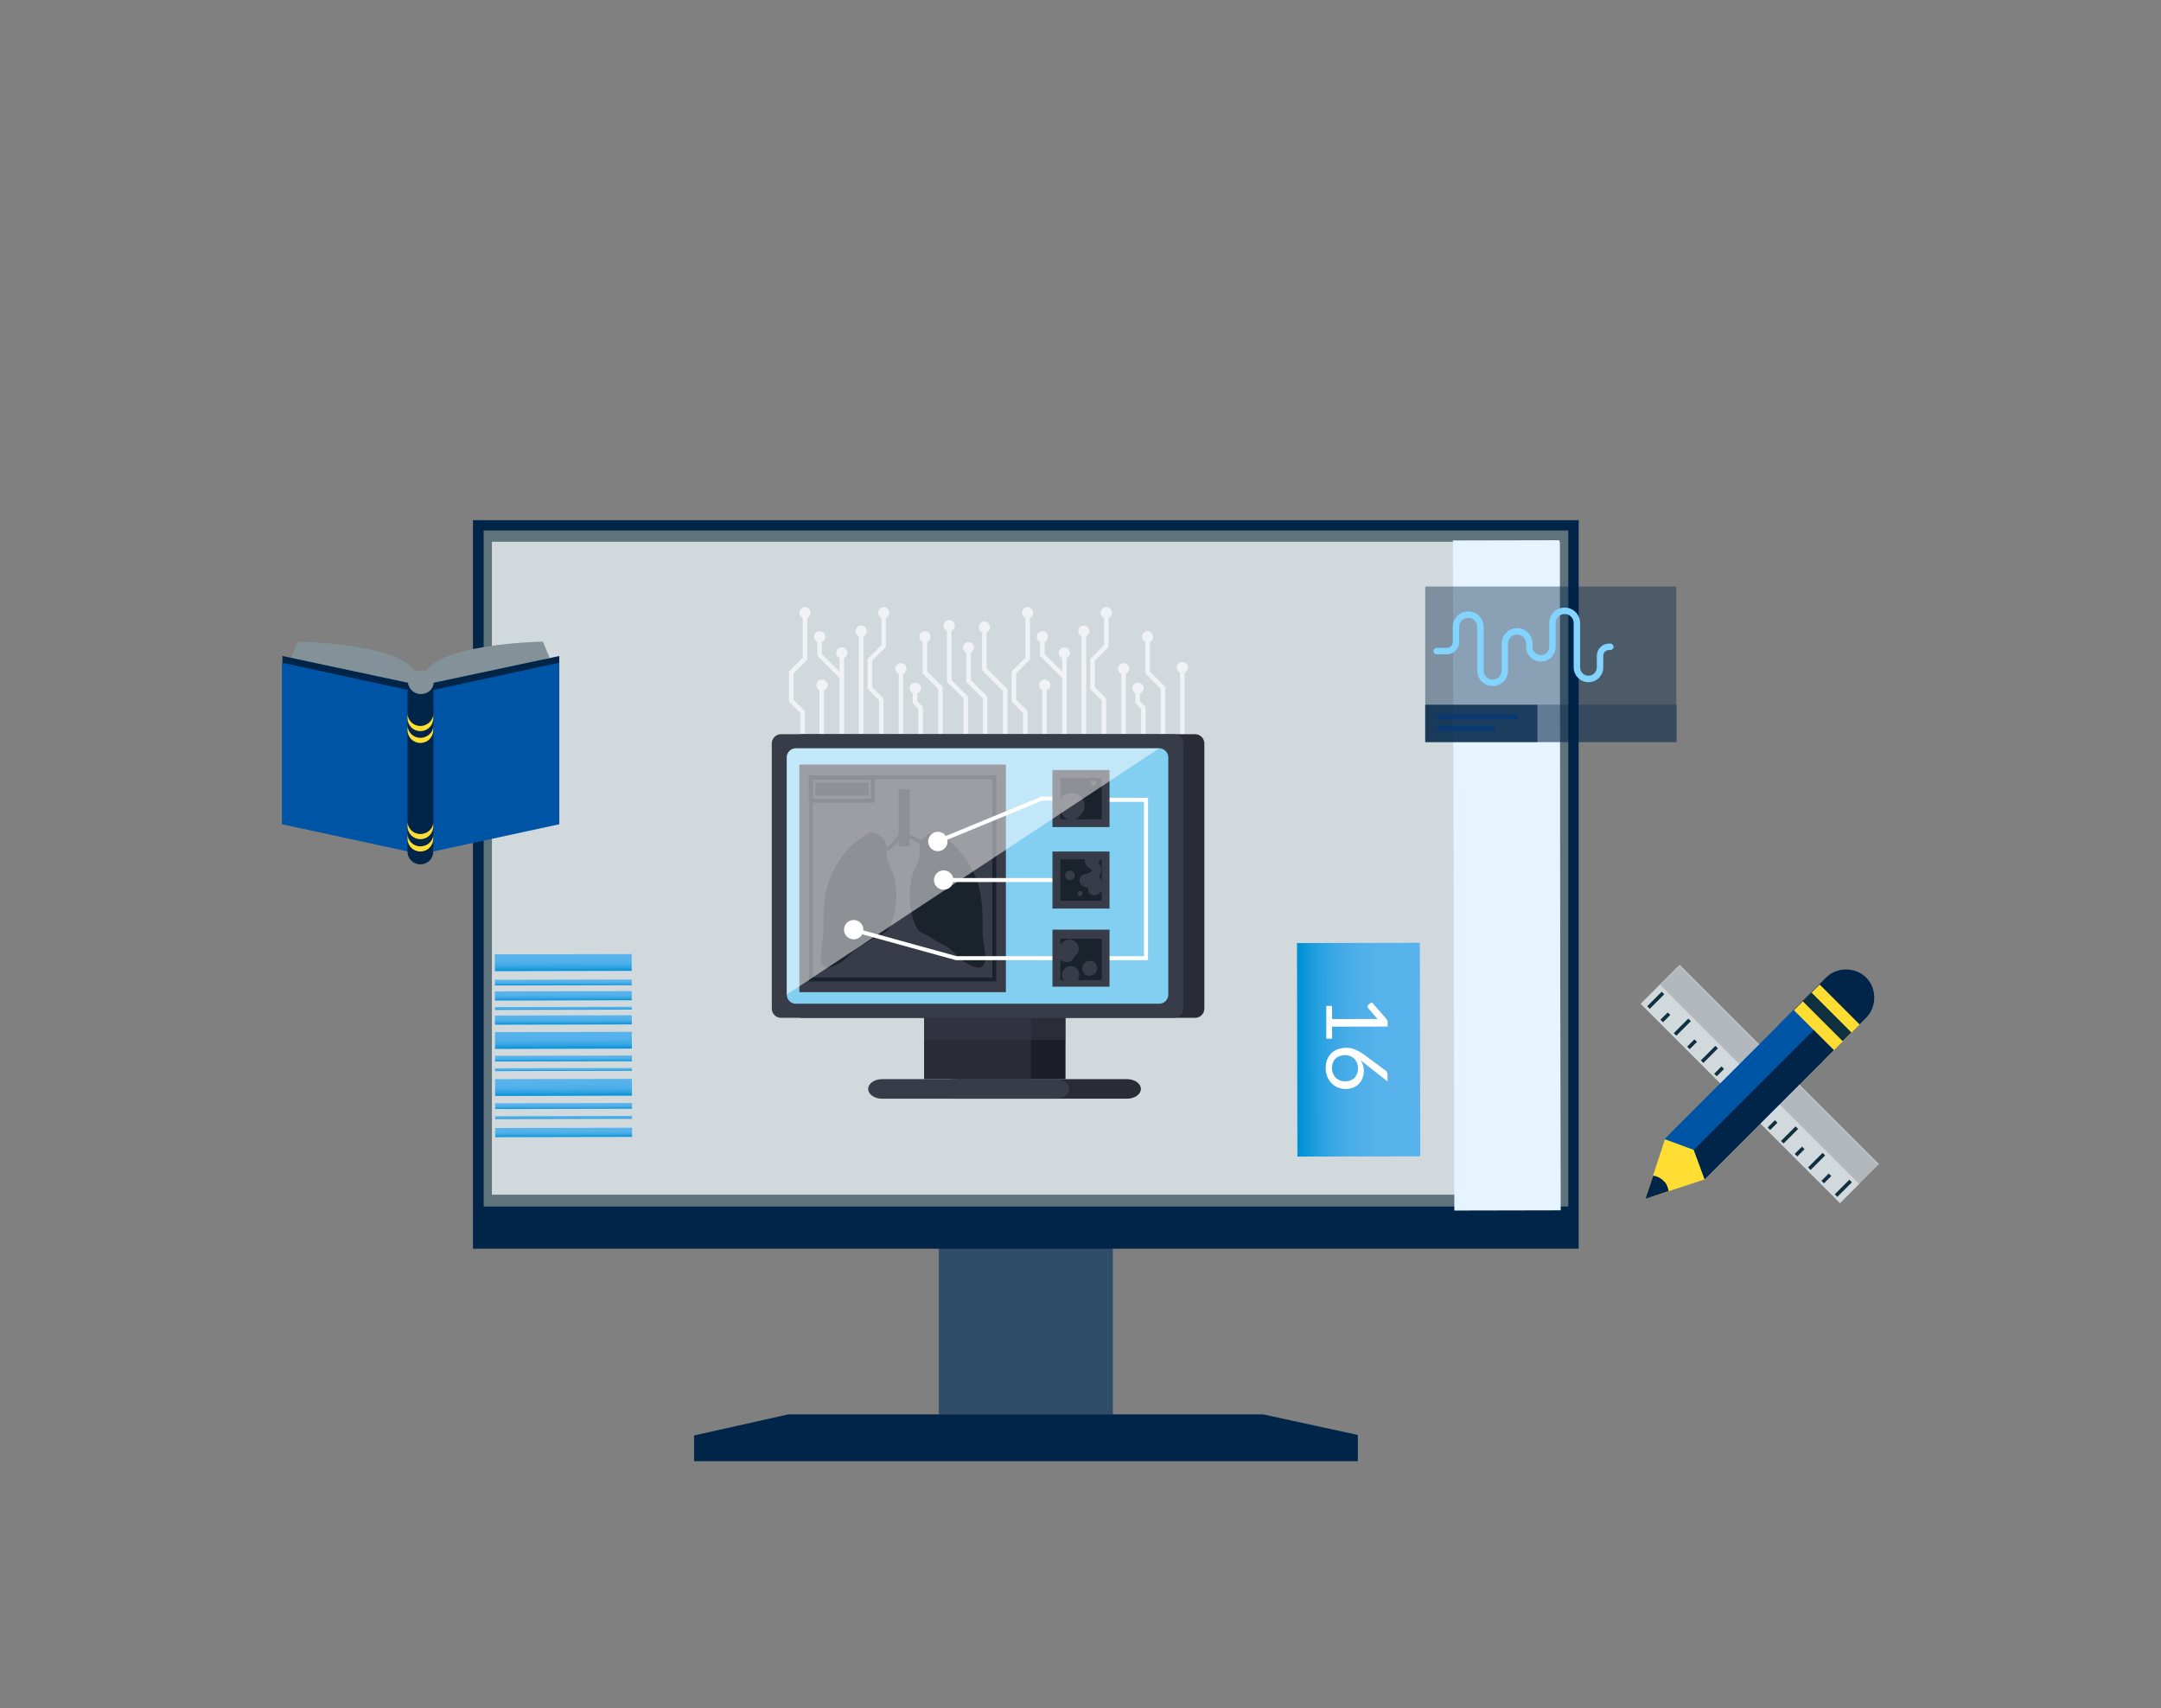 <svg width="420" height="332" viewBox="0 0 420 332" fill="none" xmlns="http://www.w3.org/2000/svg">
<rect x="0" y="0" width="420" height="332" fill="#808080" stroke="none"/>
<path d="M182.477 232.646V274.946H216.277V232.646H182.477Z" fill="#002548"/>
<path opacity="0.19" d="M182.477 232.646V274.946H216.277V232.646H182.477Z" fill="#F9FAFB"/>
<path d="M134.898 284V279L153.198 274.9H245.498L263.898 278.9V284H134.898Z" fill="#002548"/>
<path d="M306.82 242.699V101.099L91.92 101.099L91.92 242.699L306.82 242.699Z" fill="#002548"/>
<path d="M304.8 103.1H94V234.5H304.8V103.1Z" fill="#5F737C"/>
<path d="M303.202 105.3H95.602V232.2H303.202V105.3Z" fill="#D2D9DC"/>
<path d="M206 110.3H156V113.6H206V110.3Z" fill="#D2D9DC"/>
<path d="M181 123.9H156V127.2H181V123.9Z" fill="#D2D9DC"/>
<path d="M212.801 123.9H187.801V127.2H212.801V123.9Z" fill="#D2D9DC"/>
<path d="M242.703 123.9H217.703V127.2H242.703V123.9Z" fill="#D2D9DC"/>
<path d="M169.5 130.9H156V134.2H169.5V130.9Z" fill="#D2D9DC"/>
<path d="M224.401 130.9H176.301V134.2H224.401V130.9Z" fill="#D2D9DC"/>
<path d="M242.701 130.9H229.301V134.2H242.701V130.9Z" fill="#D2D9DC"/>
<path d="M181 137.9H156V141.2H181V137.9Z" fill="#D2D9DC"/>
<path d="M212.801 137.9H187.801V141.2H212.801V137.9Z" fill="#D2D9DC"/>
<path d="M242.703 137.9H217.703V141.2H242.703V137.9Z" fill="#D2D9DC"/>
<path d="M169.5 145H156V148.3H169.5V145Z" fill="#D2D9DC"/>
<path d="M224.401 145H176.301V148.3H224.401V145Z" fill="#D2D9DC"/>
<path d="M242.701 145H229.301V148.3H242.701V145Z" fill="#D2D9DC"/>
<path d="M160.8 152H156V155.3H160.8V152Z" fill="#D2D9DC"/>
<path d="M200.302 152H167.602V155.3H200.302V152Z" fill="#D2D9DC"/>
<path d="M242.603 152H205.203V155.3H242.603V152Z" fill="#D2D9DC"/>
<path d="M181 159H156V162.3H181V159Z" fill="#D2D9DC"/>
<path d="M212.801 159H187.801V162.3H212.801V159Z" fill="#D2D9DC"/>
<path d="M242.703 159H217.703V162.3H242.703V159Z" fill="#D2D9DC"/>
<path d="M169.5 166.1H156V169.4H169.5V166.1Z" fill="#D2D9DC"/>
<path d="M224.401 166.1H176.301V169.4H224.401V166.1Z" fill="#D2D9DC"/>
<path d="M242.701 166.1H229.301V169.4H242.701V166.1Z" fill="#D2D9DC"/>
<path d="M181 173.1H156V176.4H181V173.1Z" fill="#D2D9DC"/>
<path d="M212.801 173.1H187.801V176.4H212.801V173.1Z" fill="#D2D9DC"/>
<path d="M242.703 173.1H217.703V176.4H242.703V173.1Z" fill="#D2D9DC"/>
<path d="M160.8 193H156V196.3H160.8V193Z" fill="#D2D9DC"/>
<path d="M200.302 193H167.602V196.3H200.302V193Z" fill="#D2D9DC"/>
<path d="M242.603 193H205.203V196.3H242.603V193Z" fill="#D2D9DC"/>
<path d="M181 200.1H156V203.4H181V200.1Z" fill="#D2D9DC"/>
<path d="M212.801 200.1H187.801V203.4H212.801V200.1Z" fill="#D2D9DC"/>
<path d="M242.703 200.1H217.703V203.4H242.703V200.1Z" fill="#D2D9DC"/>
<path d="M169.5 207.1H156V210.4H169.5V207.1Z" fill="#D2D9DC"/>
<path d="M224.401 207.1H176.301V210.4H224.401V207.1Z" fill="#D2D9DC"/>
<path d="M242.701 207.1H229.301V210.4H242.701V207.1Z" fill="#D2D9DC"/>
<path d="M181 214.1H156V217.4H181V214.1Z" fill="#D2D9DC"/>
<path d="M169.5 180.1H156V183.4H169.5V180.1Z" fill="#D2D9DC"/>
<path d="M200.401 180.1H176.301V183.4H200.401V180.1Z" fill="#D2D9DC"/>
<path d="M326.433 187.532L318.867 195.098L357.616 233.847L365.182 226.281L326.433 187.532Z" fill="#D2D9DC"/>
<path opacity="0.19" d="M326.412 187.679L322.664 191.427L361.413 230.176L365.161 226.428L326.412 187.679Z" fill="#2D2F31"/>
<path d="M359.426 229.297L356.598 232.125L357.093 232.62L359.921 229.792L359.426 229.297Z" fill="#0F303F"/>
<path d="M355.418 228.085L354.004 229.499L354.499 229.994L355.913 228.58L355.418 228.085Z" fill="#0F303F"/>
<path d="M354.235 224.071L351.406 226.899L351.901 227.394L354.73 224.566L354.235 224.071Z" fill="#0F303F"/>
<path d="M350.223 222.859L348.809 224.273L349.304 224.768L350.718 223.354L350.223 222.859Z" fill="#0F303F"/>
<path d="M348.973 218.929L346.145 221.758L346.639 222.253L349.468 219.424L348.973 218.929Z" fill="#0F303F"/>
<path d="M344.961 217.719L343.547 219.133L344.042 219.628L345.456 218.214L344.961 217.719Z" fill="#0F303F"/>
<path d="M343.778 213.704L340.949 216.532L341.444 217.027L344.273 214.199L343.778 213.704Z" fill="#0F303F"/>
<path d="M339.77 212.493L338.355 213.907L338.85 214.402L340.265 212.988L339.77 212.493Z" fill="#0F303F"/>
<path d="M338.585 208.481L335.754 211.307L336.248 211.802L339.079 208.976L338.585 208.481Z" fill="#0F303F"/>
<path d="M334.578 207.274L333.164 208.688L333.659 209.183L335.073 207.769L334.578 207.274Z" fill="#0F303F"/>
<path d="M333.394 203.269L330.566 206.099L331.062 206.593L333.889 203.764L333.394 203.269Z" fill="#0F303F"/>
<path d="M329.32 202.01L327.906 203.425L328.401 203.92L329.815 202.505L329.32 202.01Z" fill="#0F303F"/>
<path d="M328.133 197.977L325.305 200.806L325.8 201.301L328.628 198.472L328.133 197.977Z" fill="#0F303F"/>
<path d="M324.125 196.779L322.711 198.193L323.206 198.688L324.62 197.274L324.125 196.779Z" fill="#0F303F"/>
<path d="M322.964 192.75L320.137 195.58L320.632 196.075L323.459 193.245L322.964 192.75Z" fill="#0F303F"/>
<path d="M319.801 233L331.401 229.2L332.101 220.7L323.601 221.4L319.801 233Z" fill="#FFDD33"/>
<path d="M346.098 206.6C343.998 204.5 343.998 200.9 346.098 198.8L354.898 190C356.998 187.9 360.598 187.9 362.698 190C364.798 192.1 364.798 195.7 362.698 197.8L353.898 206.6C351.798 208.8 348.298 208.8 346.098 206.6Z" fill="#002548"/>
<path d="M353.657 191.35L346.586 198.421L354.364 206.199L361.435 199.128L353.657 191.35Z" fill="#FFDD33"/>
<path d="M352.049 192.887L350.352 194.584L358.13 202.362L359.827 200.665L352.049 192.887Z" fill="#0F303F"/>
<path d="M331.3 229.2L329.2 223.5L323.5 221.4L348.6 196.3L356.4 204.1L331.3 229.2Z" fill="#0054A6"/>
<path d="M352.503 200.2L329.203 223.5L331.303 229.2L356.403 204.1L352.503 200.2Z" fill="#002548"/>
<path d="M319.801 233L324.301 231.5C324.201 230.8 323.901 230 323.301 229.5C322.701 228.9 322.001 228.6 321.301 228.5L319.801 233Z" fill="#002548"/>
<path d="M106.8 127.8L105.5 124.7C105.5 124.7 83.5 125.1 82.5 131.5V136.3L106.8 127.8Z" fill="#839299"/>
<path d="M56.602 127.8L57.902 124.7C57.902 124.7 79.902 125.1 80.902 131.5V136.3L56.602 127.8Z" fill="#839299"/>
<path d="M85.6 134.1C85.6 136.2 83.9 137.9 81.8 137.9C79.7 137.9 78 136.2 78 134.1C78 132 79.7 130.3 81.8 130.3C83.9 130.2 85.6 132 85.6 134.1Z" fill="#839299"/>
<path d="M108.698 127.5L84.298 132.7C84.198 134 83.098 134.9 81.798 134.9C80.498 134.9 79.398 133.9 79.298 132.7L54.898 127.5V159L79.298 164.2V164.3C79.298 165.7 80.398 166.8 81.798 166.8C83.198 166.8 84.298 165.7 84.298 164.3V164.2L108.698 159V127.5Z" fill="#002548"/>
<path d="M79.301 165.5L54.801 160.2V128.8L79.301 134.1V165.5Z" fill="#0054A6"/>
<path d="M84.203 165.5L108.703 160.2V128.8L84.203 134.1V165.5Z" fill="#0054A6"/>
<path d="M81.703 136.3C80.403 136.3 79.303 135.3 79.203 134C79.203 134.1 79.203 134.2 79.203 134.3V165.5C79.203 166.9 80.303 168 81.703 168C83.103 168 84.203 166.9 84.203 165.5V134.3C84.203 134.2 84.203 134.1 84.203 134C84.103 135.3 83.003 136.3 81.703 136.3Z" fill="#002548"/>
<path d="M81.703 164.5C80.303 164.5 79.203 163.4 79.203 162V163C79.203 164.4 80.303 165.5 81.703 165.5C83.103 165.5 84.203 164.4 84.203 163V162C84.303 163.4 83.103 164.5 81.703 164.5Z" fill="#FFDD33"/>
<path d="M81.703 162.1C80.303 162.1 79.203 161 79.203 159.6V160.6C79.203 162 80.303 163.1 81.703 163.1C83.103 163.1 84.203 162 84.203 160.6V159.6C84.303 161 83.103 162.1 81.703 162.1Z" fill="#FFDD33"/>
<path d="M81.703 143.4C80.303 143.4 79.203 142.3 79.203 140.9V141.9C79.203 143.3 80.303 144.4 81.703 144.4C83.103 144.4 84.203 143.3 84.203 141.9V140.9C84.303 142.3 83.103 143.4 81.703 143.4Z" fill="#FFDD33"/>
<path d="M81.703 141.1C80.303 141.1 79.203 140 79.203 138.6V139.6C79.203 141 80.303 142.1 81.703 142.1C83.103 142.1 84.203 141 84.203 139.6V138.6C84.303 139.9 83.103 141.1 81.703 141.1Z" fill="#FFDD33"/>
<path d="M303.331 235.236L303.059 105L282.385 105.043L282.657 235.279L303.331 235.236Z" fill="#E6F4FF"/>
<path d="M276.04 224.744L275.953 183.243L252.072 183.293L252.158 224.794L276.04 224.744Z" fill="url(#paint0_linear_14374_9287)"/>
<path d="M122.776 188.695L122.77 185.432L96.171 185.487L96.178 188.751L122.776 188.695Z" fill="url(#paint1_linear_14374_9287)"/>
<path d="M122.808 203.808L122.801 200.544L96.202 200.599L96.209 203.863L122.808 203.808Z" fill="url(#paint2_linear_14374_9287)"/>
<path d="M122.827 212.951L122.82 209.688L96.222 209.743L96.229 213.007L122.827 212.951Z" fill="url(#paint3_linear_14374_9287)"/>
<path d="M122.78 191.483L122.777 190.384L96.179 190.439L96.181 191.539L122.78 191.483Z" fill="url(#paint4_linear_14374_9287)"/>
<path d="M122.834 215.485L122.832 214.386L96.234 214.441L96.236 215.541L122.834 215.485Z" fill="url(#paint5_linear_14374_9287)"/>
<path d="M122.811 206.258L122.809 205.158L96.21 205.214L96.212 206.313L122.811 206.258Z" fill="url(#paint6_linear_14374_9287)"/>
<path d="M122.79 196.225L122.789 195.675L96.191 195.73L96.192 196.28L122.79 196.225Z" fill="url(#paint7_linear_14374_9287)"/>
<path d="M122.814 208.119L122.812 207.569L96.214 207.625L96.215 208.175L122.814 208.119Z" fill="url(#paint8_linear_14374_9287)"/>
<path d="M122.837 217.432L122.836 216.882L96.237 216.937L96.239 217.487L122.837 217.432Z" fill="url(#paint9_linear_14374_9287)"/>
<path d="M122.785 194.405L122.781 192.627L96.183 192.682L96.186 194.46L122.785 194.405Z" fill="url(#paint10_linear_14374_9287)"/>
<path d="M122.797 199.103L122.793 197.325L96.195 197.381L96.198 199.159L122.797 199.103Z" fill="url(#paint11_linear_14374_9287)"/>
<path d="M122.844 220.961L122.84 219.184L96.241 219.239L96.245 221.017L122.844 220.961Z" fill="url(#paint12_linear_14374_9287)"/>
<path d="M258.892 195.509L258.897 198.064L267.003 198.047C267.246 198.047 267.492 198.055 267.741 198.071L265.92 195.951C265.876 195.896 265.844 195.84 265.824 195.785C265.805 195.73 265.795 195.677 265.795 195.627C265.795 195.544 265.812 195.47 265.848 195.403C265.884 195.337 265.927 195.287 265.977 195.254L266.614 194.788L269.683 198.316L269.686 199.519L258.9 199.541L258.905 201.881L257.777 201.883L257.764 195.511L258.892 195.509Z" fill="white"/>
<path d="M265.073 208.132C265.074 208.608 264.996 209.058 264.839 209.485C264.682 209.911 264.453 210.285 264.153 210.606C263.852 210.927 263.482 211.183 263.043 211.372C262.603 211.561 262.102 211.656 261.537 211.657C260.99 211.658 260.481 211.56 260.01 211.362C259.54 211.163 259.13 210.886 258.781 210.53C258.432 210.174 258.157 209.745 257.957 209.242C257.757 208.739 257.656 208.186 257.655 207.583C257.653 206.986 257.748 206.445 257.938 205.961C258.127 205.476 258.397 205.062 258.748 204.719C259.099 204.375 259.524 204.11 260.024 203.924C260.524 203.738 261.084 203.644 261.704 203.643C262.223 203.642 262.777 203.756 263.363 203.988C263.95 204.219 264.581 204.585 265.257 205.087L269.321 208.09C269.42 208.167 269.505 208.275 269.574 208.413C269.644 208.551 269.679 208.709 269.679 208.886L269.682 210.197L264.455 206.084C264.649 206.366 264.8 206.678 264.909 207.021C265.017 207.363 265.072 207.734 265.073 208.132ZM261.449 205.07C261.067 205.071 260.719 205.127 260.404 205.238C260.089 205.349 259.818 205.512 259.592 205.725C259.366 205.938 259.191 206.199 259.067 206.506C258.943 206.813 258.881 207.163 258.882 207.556C258.883 207.954 258.947 208.313 259.075 208.634C259.203 208.954 259.381 209.229 259.608 209.458C259.835 209.687 260.104 209.864 260.414 209.987C260.724 210.111 261.061 210.173 261.427 210.172C261.814 210.171 262.163 210.11 262.476 209.987C262.788 209.865 263.053 209.693 263.271 209.471C263.489 209.25 263.656 208.984 263.771 208.674C263.886 208.364 263.944 208.023 263.943 207.653C263.942 207.255 263.874 206.895 263.738 206.575C263.601 206.254 263.418 205.982 263.188 205.759C262.958 205.535 262.692 205.364 262.391 205.246C262.089 205.128 261.775 205.069 261.449 205.07Z" fill="white"/>
<path opacity="0.4" d="M325.793 114H277V144.233H325.793V114Z" fill="#002548"/>
<path opacity="0.8" d="M298.812 136.968H277V144.234H298.812V136.968Z" fill="#002548"/>
<path opacity="0.3" d="M325.908 136.968H298.77V144.234H325.908V136.968Z" fill="#002548"/>
<path opacity="0.7" d="M294.961 139.807V138.807H279.251V139.807H294.961Z" fill="#003A7A"/>
<path opacity="0.7" d="M290.645 142.058V141.058H279.251V142.058H290.645Z" fill="#003A7A"/>
<path d="M290.101 133.338C288.447 133.338 287.102 131.992 287.102 130.338V121.838C287.102 120.873 286.317 120.088 285.352 120.088C284.387 120.088 283.602 120.873 283.602 121.838V124.796C283.602 126.106 282.536 127.171 281.227 127.171H279.227C278.881 127.171 278.602 126.891 278.602 126.546C278.602 126.201 278.881 125.921 279.227 125.921H281.227C281.847 125.921 282.352 125.417 282.352 124.796V121.838C282.352 120.184 283.697 118.838 285.352 118.838C287.006 118.838 288.352 120.184 288.352 121.838V130.338C288.352 131.303 289.137 132.088 290.101 132.088C291.066 132.088 291.851 131.303 291.851 130.338V125.088C291.851 123.434 293.197 122.088 294.851 122.088C296.506 122.088 297.851 123.434 297.851 125.088V125.713C297.851 126.609 298.58 127.338 299.476 127.338C300.372 127.338 301.101 126.609 301.101 125.713V121.088C301.101 119.434 302.447 118.088 304.101 118.088C305.756 118.088 307.101 119.434 307.101 121.088V129.713C307.101 130.609 307.83 131.338 308.726 131.338C309.622 131.338 310.351 130.609 310.351 129.713V127.463C310.351 126.153 311.417 125.088 312.726 125.088H312.976C313.322 125.088 313.601 125.368 313.601 125.713C313.601 126.058 313.322 126.338 312.976 126.338H312.726C312.106 126.338 311.601 126.843 311.601 127.463V129.713C311.601 131.298 310.312 132.588 308.726 132.588C307.141 132.588 305.851 131.298 305.851 129.713V121.088C305.851 120.123 305.066 119.338 304.101 119.338C303.136 119.338 302.351 120.123 302.351 121.088V125.713C302.351 127.298 301.062 128.588 299.476 128.588C297.891 128.588 296.601 127.298 296.601 125.713V125.088C296.601 124.123 295.816 123.338 294.851 123.338C293.886 123.338 293.101 124.123 293.101 125.088V130.338C293.102 131.992 291.756 133.338 290.101 133.338Z" fill="#83D3FF"/>
<path d="M155.551 138.573V191.274H156.436V138.204L154.221 135.999V130.874L156.899 128.192V119.088H156.022V127.827L153.344 130.505V136.364L155.551 138.573Z" fill="#F0F2F5"/>
<path d="M157.551 119.088C157.551 118.488 157.066 118 156.464 118C155.865 118 155.375 118.488 155.375 119.088C155.375 119.69 155.865 120.178 156.464 120.178C157.065 120.178 157.551 119.69 157.551 119.088Z" fill="#F0F2F5"/>
<path d="M163.131 131.731L163.749 131.108L159.748 127.104V123.444H158.863V127.469L163.131 131.731Z" fill="#F0F2F5"/>
<path d="M158.215 123.76C158.215 123.16 158.705 122.674 159.31 122.674C159.906 122.674 160.396 123.156 160.396 123.76C160.396 124.365 159.906 124.85 159.31 124.85C158.706 124.85 158.215 124.362 158.215 123.76Z" fill="#F0F2F5"/>
<path d="M160.152 133.171H159.27V191.275H160.152V133.171Z" fill="#F0F2F5"/>
<path d="M158.672 133.171C158.672 132.571 159.164 132.085 159.76 132.085C160.362 132.085 160.855 132.571 160.851 133.171C160.851 133.773 160.362 134.265 159.76 134.265C159.164 134.264 158.672 133.772 158.672 133.171Z" fill="#F0F2F5"/>
<path d="M164.038 126.901H163.156V191.274H164.038V126.901Z" fill="#F0F2F5"/>
<path d="M162.508 126.901C162.508 126.298 162.992 125.809 163.597 125.809C164.199 125.809 164.683 126.297 164.683 126.901C164.683 127.503 164.199 127.983 163.597 127.987C162.993 127.983 162.508 127.503 162.508 126.901Z" fill="#F0F2F5"/>
<path d="M178.491 137.766V191.274H179.377V137.403L178.27 136.296V133.749H177.387V136.659L178.491 137.766Z" fill="#F0F2F5"/>
<path d="M178.991 133.749C178.991 133.147 178.509 132.665 177.905 132.665C177.301 132.665 176.812 133.147 176.812 133.749C176.812 134.353 177.3 134.841 177.905 134.841C178.508 134.84 178.991 134.352 178.991 133.749Z" fill="#F0F2F5"/>
<path d="M175.538 129.963H174.66V191.274H175.538V129.963Z" fill="#F0F2F5"/>
<path d="M174.012 129.963C174.012 129.361 174.496 128.877 175.101 128.877C175.7 128.877 176.187 129.361 176.187 129.963C176.187 130.568 175.7 131.055 175.101 131.055C174.497 131.055 174.012 130.569 174.012 129.963Z" fill="#F0F2F5"/>
<path d="M170.84 136.126V191.274H171.724V135.76L169.509 133.551V128.428L172.187 125.747V119.086L171.31 119.088V125.38L168.633 128.057V133.915L170.84 136.126Z" fill="#F0F2F5"/>
<path d="M170.66 119.086C170.66 118.488 171.144 118 171.749 118C172.352 118 172.835 118.488 172.835 119.088C172.835 119.69 172.353 120.178 171.749 120.178C171.144 120.178 170.66 119.69 170.66 119.086Z" fill="#F0F2F5"/>
<path d="M167.818 122.417H166.941V191.274H167.818V122.417Z" fill="#F0F2F5"/>
<path d="M166.293 122.674C166.293 122.07 166.777 121.586 167.379 121.586C167.983 121.586 168.468 122.07 168.468 122.674C168.468 123.274 167.984 123.76 167.379 123.76C166.777 123.76 166.293 123.274 166.293 122.674Z" fill="#F0F2F5"/>
<path d="M230.237 129.76H229.359V191.274H230.237V129.76Z" fill="#F0F2F5"/>
<path d="M228.711 129.76C228.711 129.156 229.196 128.672 229.797 128.672C230.398 128.672 230.886 129.156 230.886 129.76C230.886 130.362 230.398 130.85 229.797 130.85C229.196 130.85 228.711 130.362 228.711 129.76Z" fill="#F0F2F5"/>
<path d="M182.326 191.274H183.207V133.52L180.204 130.516V123.76H179.32V130.883L182.326 133.885V191.274Z" fill="#F0F2F5"/>
<path d="M178.672 123.76C178.672 123.156 179.163 122.674 179.762 122.674C180.363 122.674 180.847 123.16 180.847 123.76C180.847 124.362 180.363 124.85 179.762 124.85C179.163 124.85 178.672 124.362 178.672 123.76Z" fill="#F0F2F5"/>
<path d="M187.264 135.766C187.261 136.602 187.249 171.784 187.249 191.274H188.137C188.13 172.03 188.14 137.376 188.146 135.585L188.148 135.399L184.931 132.182V121.586H184.047V132.545L187.264 135.766Z" fill="#F0F2F5"/>
<path d="M183.398 121.586C183.398 120.985 183.889 120.496 184.488 120.496C185.089 120.496 185.573 120.984 185.573 121.586C185.573 122.184 185.089 122.674 184.488 122.674C183.889 122.674 183.398 122.184 183.398 121.586Z" fill="#F0F2F5"/>
<path d="M191.015 191.274H191.891C191.888 172.03 191.896 137.376 191.906 135.585V135.399L188.686 132.182V125.873H187.805V132.545L191.022 135.766C191.02 136.602 191.01 171.784 191.015 191.274Z" fill="#F0F2F5"/>
<path d="M187.164 125.874C187.157 125.271 187.645 124.784 188.249 124.784C188.848 124.784 189.336 125.27 189.336 125.874C189.336 126.476 188.848 126.964 188.249 126.964C187.645 126.963 187.164 126.475 187.164 125.874Z" fill="#F0F2F5"/>
<path d="M194.918 191.274H195.802C195.792 171.676 195.802 136.403 195.817 134.147V133.959L191.753 129.896V121.892H190.871V130.265L194.93 134.322C194.926 135.313 194.912 171.333 194.918 191.274Z" fill="#F0F2F5"/>
<path d="M190.223 121.893C190.223 121.288 190.711 120.801 191.315 120.801C191.914 120.803 192.405 121.287 192.405 121.893C192.405 122.491 191.914 122.977 191.315 122.977C190.712 122.977 190.223 122.491 190.223 121.893Z" fill="#F0F2F5"/>
<path d="M198.825 138.573V191.274H199.709V138.204L197.501 135.999V130.874L200.178 128.192V119.088H199.298V127.827L196.617 130.505V136.364L198.825 138.573Z" fill="#F0F2F5"/>
<path d="M200.827 119.088C200.827 118.488 200.339 118 199.734 118C199.136 118 198.648 118.488 198.648 119.088C198.648 119.69 199.136 120.178 199.734 120.178C200.339 120.178 200.827 119.69 200.827 119.088Z" fill="#F0F2F5"/>
<path d="M206.406 131.731L207.034 131.108L203.025 127.104V123.444H202.145V127.469L206.406 131.731Z" fill="#F0F2F5"/>
<path d="M201.496 123.76C201.496 123.16 201.98 122.674 202.585 122.674C203.181 122.674 203.671 123.156 203.671 123.76C203.671 124.365 203.181 124.85 202.585 124.85C201.98 124.85 201.496 124.362 201.496 123.76Z" fill="#F0F2F5"/>
<path d="M203.435 133.171H202.547V191.275H203.435V133.171Z" fill="#F0F2F5"/>
<path d="M201.949 133.171C201.952 132.571 202.437 132.085 203.041 132.085C203.637 132.085 204.131 132.571 204.131 133.171C204.131 133.773 203.637 134.265 203.041 134.265C202.437 134.264 201.952 133.772 201.949 133.171Z" fill="#F0F2F5"/>
<path d="M207.312 126.901H206.43V191.274H207.312V126.901Z" fill="#F0F2F5"/>
<path d="M205.785 126.901C205.785 126.298 206.275 125.809 206.871 125.809C207.475 125.809 207.961 126.297 207.961 126.901C207.961 127.503 207.476 127.983 206.871 127.987C206.275 127.983 205.785 127.503 205.785 126.901Z" fill="#F0F2F5"/>
<path d="M221.766 137.766V191.274H222.647V137.403L221.543 136.296V133.749H220.656V136.659L221.766 137.766Z" fill="#F0F2F5"/>
<path d="M222.264 133.749C222.264 133.147 221.78 132.665 221.175 132.665C220.577 132.665 220.086 133.147 220.086 133.749C220.086 134.353 220.577 134.841 221.175 134.841C221.78 134.84 222.264 134.352 222.264 133.749Z" fill="#F0F2F5"/>
<path d="M218.816 129.963H217.934V191.274H218.816V129.963Z" fill="#F0F2F5"/>
<path d="M217.285 129.963C217.285 129.361 217.775 128.877 218.374 128.877C218.979 128.877 219.462 129.361 219.462 129.963C219.462 130.568 218.979 131.055 218.374 131.055C217.775 131.055 217.285 130.569 217.285 129.963Z" fill="#F0F2F5"/>
<path d="M214.11 136.126V191.274H214.995V135.76L212.787 133.551V128.428L215.464 125.747V119.086L214.584 119.088V125.38L211.902 128.057V133.915L214.11 136.126Z" fill="#F0F2F5"/>
<path d="M213.934 119.086C213.934 118.488 214.422 118 215.02 118C215.625 118 216.113 118.488 216.113 119.088C216.113 119.69 215.625 120.178 215.02 120.178C214.423 120.178 213.934 119.69 213.934 119.086Z" fill="#F0F2F5"/>
<path d="M211.1 122.417H210.215V191.274H211.1V122.417Z" fill="#F0F2F5"/>
<path d="M209.566 122.674C209.566 122.07 210.056 121.586 210.655 121.586C211.257 121.586 211.747 122.07 211.74 122.674C211.747 123.274 211.257 123.76 210.655 123.76C210.056 123.76 209.566 123.274 209.566 122.674Z" fill="#F0F2F5"/>
<path d="M225.596 191.274H226.484V133.52L223.477 130.516V123.76H222.594V130.883L225.596 133.885V191.274Z" fill="#F0F2F5"/>
<path d="M221.949 123.76C221.949 123.156 222.434 122.674 223.036 122.674C223.636 122.674 224.125 123.16 224.125 123.76C224.125 124.362 223.636 124.85 223.036 124.85C222.434 124.85 221.949 124.362 221.949 123.76Z" fill="#F0F2F5"/>
<path d="M185.323 209.745C183.845 209.745 182.645 210.597 182.645 211.642C182.645 212.693 183.844 213.542 185.323 213.542H202.19H219.052C220.536 213.542 221.736 212.692 221.736 211.642C221.736 210.597 220.537 209.745 219.052 209.745H202.19H185.323Z" fill="#292B37"/>
<path d="M196.698 183.626H186.309V209.745H196.698H207.089V183.626H196.698Z" fill="#1C1E29"/>
<path d="M171.416 209.745C169.935 209.745 168.738 210.597 168.738 211.642C168.738 212.693 169.934 213.542 171.416 213.542H188.283H205.144C206.623 213.542 207.823 212.692 207.823 211.642C207.823 210.597 206.624 209.745 205.144 209.745H188.283H171.416Z" fill="#383C48"/>
<path d="M189.987 183.626H179.598V209.745H189.987H200.379V183.626H189.987Z" fill="#292B37"/>
<path opacity="0.5" d="M207.091 183.626H179.598V202.124H207.091V183.626Z" fill="#383C48"/>
<path d="M234.072 144.491V196.038C234.072 197.024 233.259 197.829 232.277 197.829H155.89C154.905 197.829 154.102 197.024 154.102 196.038V144.491C154.102 143.507 154.905 142.698 155.89 142.698H232.277C233.258 142.698 234.072 143.506 234.072 144.491Z" fill="#292B37"/>
<path d="M229.971 144.491V196.038C229.971 197.024 229.158 197.829 228.177 197.829H151.792C150.808 197.829 150 197.024 150 196.038V144.491C150 143.507 150.808 142.698 151.792 142.698H228.177C229.159 142.698 229.971 143.506 229.971 144.491Z" fill="#383C48"/>
<path d="M227.064 193.319C227.064 194.292 226.267 195.087 225.296 195.087H154.683C153.706 195.087 152.91 194.292 152.91 193.319V147.208C152.91 146.235 153.707 145.444 154.683 145.444H225.296C226.267 145.444 227.064 146.235 227.064 147.208V193.319Z" fill="#83CFF2"/>
<path d="M195.5 148.604H155.359V192.836H195.5V148.604Z" fill="#383C48"/>
<path d="M193.642 190.751H157.215V150.692H193.642V190.751ZM157.995 189.971H192.864V151.469H157.995V189.971Z" fill="#1A222B"/>
<path d="M173.996 171.524C173.879 170.792 173.686 170.075 173.409 169.393C173.126 168.696 172.796 168.02 172.557 167.305C172.341 166.659 172.27 166.037 172.27 165.354C172.27 164.751 172.275 164.11 172.034 163.555C171.805 163.024 171.333 162.651 170.883 162.348C170.384 162.01 169.776 161.774 169.181 161.828C168.61 161.879 168.175 162.334 167.722 162.678C167.416 162.848 167.124 163.043 166.836 163.239C166.432 163.512 166.057 163.813 165.702 164.137C165.681 164.149 165.661 164.164 165.642 164.18C165.615 164.198 165.596 164.221 165.583 164.244C164.918 164.863 164.32 165.566 163.764 166.312C162.829 167.564 162.036 168.884 161.438 170.357C160.839 171.835 160.449 173.398 160.273 175.002C160.069 176.85 159.979 178.688 160.026 180.549C160.072 182.322 159.642 184.055 159.509 185.813C159.471 186.356 159.509 186.916 159.759 187.399C160.013 187.897 160.526 188.094 161.035 188.061C161.67 188.018 162.292 187.692 162.848 187.385C163.47 187.039 164.036 186.623 164.574 186.137C165.184 185.586 165.733 184.957 166.375 184.444C166.973 183.965 167.635 183.635 168.307 183.299C169.052 182.93 169.727 182.428 170.437 181.998C170.774 181.799 171.12 181.635 171.477 181.488C171.807 181.351 172.127 181.218 172.39 180.959C172.616 180.736 172.778 180.424 172.916 180.133C173.099 179.746 173.276 179.362 173.426 178.963C173.72 178.18 173.91 177.361 174.032 176.531C174.275 174.883 174.263 173.168 173.996 171.524Z" fill="#1A222B"/>
<path d="M191.254 187.399C190.998 187.897 190.482 188.094 189.974 188.061C189.343 188.018 188.722 187.692 188.164 187.385C187.543 187.039 186.974 186.623 186.438 186.137C185.828 185.586 185.277 184.957 184.638 184.444C184.581 184.401 184.525 184.356 184.468 184.313C183.914 183.907 183.313 183.606 182.703 183.301C181.963 182.93 181.287 182.428 180.572 181.998C180.292 181.832 180.01 181.691 179.715 181.566C179.655 181.537 179.597 181.513 179.533 181.488C179.203 181.351 178.885 181.218 178.622 180.959C178.447 180.787 178.313 180.564 178.197 180.338C178.162 180.27 178.129 180.197 178.096 180.133C178.001 179.936 177.909 179.737 177.821 179.535C177.737 179.347 177.66 179.156 177.585 178.961C177.294 178.18 177.103 177.361 176.978 176.531C176.737 174.883 176.746 173.168 177.013 171.523C177.124 170.857 177.289 170.199 177.528 169.57C177.552 169.511 177.577 169.451 177.599 169.392C177.885 168.695 178.212 168.019 178.453 167.304C178.671 166.658 178.742 166.036 178.742 165.353C178.742 164.75 178.733 164.109 178.977 163.554C179.206 163.023 179.679 162.65 180.127 162.347C180.629 162.011 181.231 161.773 181.83 161.827C182.4 161.878 182.833 162.333 183.285 162.677C183.591 162.847 183.887 163.042 184.175 163.238C184.577 163.511 184.952 163.812 185.309 164.136C185.331 164.148 185.349 164.163 185.369 164.179C185.393 164.197 185.414 164.216 185.427 164.243C185.92 164.702 186.375 165.208 186.807 165.739C186.81 165.745 186.815 165.755 186.822 165.76C186.965 165.94 187.108 166.123 187.248 166.311C188.18 167.563 188.975 168.883 189.572 170.356C190.027 171.475 190.357 172.633 190.569 173.829C190.64 174.216 190.693 174.608 190.739 175.001C190.819 175.734 190.881 176.462 190.924 177.192C190.991 178.305 191.013 179.422 190.984 180.547C190.939 182.32 191.367 184.053 191.501 185.811C191.542 186.356 191.5 186.917 191.254 187.399Z" fill="#1A222B"/>
<path d="M176.805 153.376H174.652V164.483H176.805V153.376Z" fill="#1A222B"/>
<path d="M175.045 159.323C174.944 159.272 174.834 159.413 174.926 159.501C175.263 159.817 175.122 160.501 175.039 160.905C174.947 161.374 174.828 161.87 174.603 162.284C173.93 163.512 172.751 164.347 171.692 165.149C170.782 165.84 169.705 166.444 169.173 167.54C168.867 168.171 168.76 168.905 168.661 169.601C168.545 170.439 168.502 171.289 168.499 172.134C168.495 173.343 168.683 174.538 168.454 175.736C168.239 176.863 167.668 177.849 166.829 178.566C166.089 179.203 165.236 179.681 164.496 180.324C163.742 180.978 163.231 181.799 163.023 182.818C162.992 182.951 163.185 182.996 163.213 182.865C163.355 182.166 163.638 181.547 164.087 181.015C164.485 180.542 164.987 180.179 165.483 179.827C166.533 179.079 167.591 178.366 168.201 177.143C168.822 175.901 168.798 174.551 168.736 173.19C168.692 172.295 168.692 171.383 168.798 170.491C168.897 169.678 169.034 168.846 169.37 168.104C169.762 167.237 170.601 166.772 171.326 166.266C172.274 165.602 173.238 164.957 174.068 164.121C174.768 163.418 175.34 162.586 175.494 161.56C175.591 160.921 175.748 159.659 175.045 159.323Z" fill="#1A222B"/>
<path d="M172.682 177.645C172.607 177.356 172.446 177.108 172.345 176.827C172.247 176.565 172.191 176.288 172.158 176.009C172.097 175.497 172.157 174.98 172.24 174.474C172.4 173.454 172.683 172.408 172.545 171.367C172.436 170.525 171.929 169.947 171.307 169.469C170.655 168.965 169.365 168.356 169.468 167.321C169.477 167.249 169.377 167.194 169.348 167.272C168.981 168.186 169.98 168.948 170.58 169.395C171.282 169.916 171.973 170.413 172.187 171.356C172.435 172.458 172.075 173.651 171.946 174.747C171.889 175.233 171.878 175.731 171.964 176.216C172.05 176.716 172.22 177.368 172.593 177.704C172.634 177.741 172.697 177.702 172.682 177.645Z" fill="#1A222B"/>
<path d="M168.587 172.711C168.584 172.656 168.516 172.664 168.51 172.713C168.457 173.416 168.356 174.105 167.954 174.686C167.629 175.163 167.135 175.446 166.62 175.62C165.438 176.015 164.219 175.839 163.011 175.97C162.989 175.974 162.985 176.013 163.008 176.015C163.654 176.087 164.321 176.068 164.969 176.044C165.597 176.023 166.228 175.954 166.822 175.736C167.331 175.55 167.81 175.226 168.122 174.752C168.507 174.163 168.633 173.413 168.587 172.711Z" fill="#1A222B"/>
<path d="M170.07 165.733C169.723 165.503 169.288 165.46 168.889 165.456C168.058 165.45 167.126 165.706 166.442 166.224C165.794 166.716 165.497 167.624 165.109 168.331C164.719 169.036 164.05 170.218 163.122 169.935C163.105 169.929 163.099 169.958 163.116 169.968C163.443 170.075 163.714 170.075 164.026 169.915C164.384 169.729 164.664 169.384 164.905 169.052C165.423 168.335 165.784 167.484 166.354 166.81C166.585 166.537 166.907 166.382 167.219 166.245C167.641 166.054 168.097 165.938 168.551 165.892C168.97 165.843 169.414 165.861 169.808 166.038C169.972 166.108 170.109 166.218 170.222 166.364C170.263 166.415 170.435 166.659 170.522 166.54C170.741 166.251 170.27 165.868 170.07 165.733Z" fill="#1A222B"/>
<path d="M181.725 172.391C182.54 171.33 183.329 170.155 183.349 168.727C183.367 167.414 182.638 166.282 181.781 165.418C181.049 164.68 180.201 164.086 179.368 163.49C178.91 163.164 178.407 162.924 177.901 162.685C177.216 162.357 176.523 162.06 175.811 161.804C175.668 161.749 174.847 161.355 174.817 161.726C174.811 161.8 174.86 161.839 174.913 161.845C174.917 161.847 174.931 161.855 174.956 161.868C174.99 161.893 175.023 161.931 175.059 161.95C175.196 162.014 175.324 162.089 175.456 162.163C175.83 162.374 176.2 162.595 176.571 162.809C177.262 163.213 177.992 163.545 178.685 163.952C179.089 164.186 179.463 164.513 179.839 164.796C180.332 165.173 180.817 165.562 181.264 166.003C182.121 166.847 182.827 167.925 182.77 169.226C182.725 170.273 182.097 171.263 181.52 172.064C180.913 172.902 180.24 173.681 179.741 174.603C179.464 175.109 179.241 175.654 179.098 176.222C178.988 176.681 178.919 177.158 179.086 177.609C179.363 178.353 180.145 178.73 180.579 179.347C180.683 179.495 180.909 179.343 180.805 179.199C180.499 178.76 180.098 178.443 179.728 178.07C179.54 177.882 179.386 177.672 179.302 177.41C179.184 177.043 179.278 176.646 179.36 176.285C179.707 174.739 180.811 173.579 181.725 172.391Z" fill="#1A222B"/>
<path d="M188.69 184.85C188.356 184.215 188.317 183.446 188.24 182.737C188.16 182.026 188.071 181.315 187.929 180.618C187.864 180.309 187.783 179.999 187.646 179.72C187.494 179.407 187.275 179.134 187.075 178.857C186.646 178.259 186.049 177.834 185.537 177.328C184.451 176.254 184.123 174.681 184.027 173.162C183.983 172.451 183.953 171.736 183.963 171.025C183.969 170.4 183.966 169.777 183.853 169.162C183.704 168.375 183.386 167.707 182.77 167.238C182.707 167.193 182.636 167.306 182.692 167.355C183.127 167.769 183.244 168.453 183.255 169.043C183.268 169.668 183.208 170.297 183.167 170.918C183.072 172.412 183.06 173.941 183.422 175.397C183.615 176.176 183.97 176.95 184.454 177.573C184.894 178.13 185.454 178.573 185.973 179.04C186.22 179.269 186.508 179.442 186.749 179.679C186.99 179.913 187.178 180.161 187.32 180.474C187.624 181.124 187.733 181.88 187.84 182.589C187.957 183.37 187.948 184.421 188.522 185.001C188.613 185.094 188.749 184.965 188.69 184.85Z" fill="#1A222B"/>
<path d="M190.101 178.219C189.955 177.805 189.586 177.467 189.348 177.108C189.095 176.717 188.932 176.293 188.814 175.842C188.628 175.149 188.498 174.367 187.899 173.94C187.269 173.481 186.525 173.309 185.781 173.215C185.391 173.162 184.999 173.131 184.604 173.113C184.26 173.095 183.876 173.029 183.537 173.086C183.418 173.106 183.344 173.291 183.477 173.356C183.762 173.491 184.108 173.505 184.415 173.542C184.784 173.589 185.153 173.618 185.521 173.663C186.254 173.753 186.998 173.888 187.655 174.259C188.302 174.628 188.39 175.572 188.617 176.236C188.75 176.631 188.95 176.992 189.184 177.328C189.417 177.656 189.687 178.074 190.018 178.295C190.06 178.323 190.122 178.27 190.101 178.219Z" fill="#1A222B"/>
<path d="M187.813 169.991C187.578 169.643 187.262 169.384 186.962 169.104C186.616 168.782 186.303 168.438 186.057 168.026C185.637 167.327 185.367 166.563 184.721 166.049C184.248 165.68 183.641 165.498 183.052 165.547C182.569 165.592 181.825 166.004 181.844 166.615C181.847 166.679 181.921 166.734 181.973 166.689C182.17 166.517 182.286 166.285 182.516 166.138C182.731 166.005 182.998 165.966 183.243 165.966C183.763 165.96 184.338 166.21 184.743 166.552C185.325 167.044 185.576 167.802 186.049 168.396C186.539 169.011 187.189 169.511 187.769 170.029C187.793 170.051 187.832 170.02 187.813 169.991Z" fill="#1A222B"/>
<path d="M170.037 156.026H157.215V150.729H170.037V156.026ZM157.994 155.245H169.258V151.509H157.994V155.245Z" fill="#1A222B"/>
<path d="M168.81 152.118H158.449V154.64H168.81V152.118Z" fill="#1A222B"/>
<path d="M182.425 163.913L182.129 163.19L202.407 154.821H210.095V155.6H202.561L182.425 163.913Z" fill="white"/>
<path d="M208.362 186.624L185.76 186.61L165.688 181.067L165.9 180.315L185.915 185.844H208.362V186.624Z" fill="white"/>
<path d="M209.595 170.657H183.363V171.434H209.595V170.657Z" fill="white"/>
<path d="M223.122 186.624H210.371V185.844H222.343V155.852H210.371V155.073H223.122V186.624Z" fill="white"/>
<path d="M215.639 149.667H204.551V160.755H215.639V149.667Z" fill="#383C48"/>
<path d="M214.109 151.192H206.078V159.227H214.109V151.192Z" fill="#1A222B"/>
<path d="M215.639 165.503H204.551V176.589H215.639V165.503Z" fill="#383C48"/>
<path d="M215.639 180.69H204.551V191.778H215.639V180.69Z" fill="#383C48"/>
<path d="M214.109 167.03H206.078V175.063H214.109V167.03Z" fill="#1A222B"/>
<path d="M184.158 163.551C184.158 162.512 183.316 161.668 182.277 161.668C181.238 161.668 180.395 162.512 180.395 163.551C180.395 164.59 181.238 165.432 182.277 165.432C183.316 165.432 184.158 164.59 184.158 163.551Z" fill="white"/>
<path d="M185.287 171.046C185.287 170.007 184.446 169.165 183.408 169.165C182.368 169.165 181.527 170.007 181.527 171.046C181.527 172.087 182.368 172.929 183.408 172.929C184.446 172.928 185.287 172.086 185.287 171.046Z" fill="white"/>
<path d="M167.799 180.69C167.799 179.651 166.958 178.809 165.92 178.809C164.88 178.809 164.039 179.651 164.039 180.69C164.039 181.727 164.88 182.571 165.92 182.571C166.958 182.571 167.799 181.727 167.799 180.69Z" fill="white"/>
<path d="M212.844 151.85C212.717 151.772 212.595 151.704 212.451 151.657C212.186 151.567 211.805 151.835 211.977 152.14C212.035 152.234 212.07 152.322 212.1 152.425C212.333 153.204 213.551 152.298 212.844 151.85Z" fill="#383C48"/>
<path d="M210.777 156.26C210.568 154.83 209.158 153.981 207.786 154.162C207.021 154.26 206.351 154.803 206.063 155.516C205.822 156.112 205.875 156.68 206.11 157.221C206.126 157.293 206.132 157.367 206.148 157.438C206.315 158.03 206.467 158.528 206.989 158.93C207.59 159.391 208.322 159.444 209.023 159.209C209.331 159.109 209.741 158.816 209.921 158.539C209.97 158.459 210.051 158.363 210.081 158.326C210.155 158.254 210.232 158.179 210.307 158.084C210.694 157.577 210.872 156.895 210.777 156.26Z" fill="#383C48"/>
<path d="M213.685 170.485C213.662 170.44 213.625 170.415 213.595 170.376C213.733 170.138 213.849 169.882 213.941 169.614C214.158 169.001 214.004 168.378 213.624 167.876C213.561 167.804 213.48 167.751 213.405 167.694C213.884 167.34 214.129 166.59 213.498 166.214C212.72 165.755 211.629 165.784 211.108 166.626C210.465 167.665 211.186 168.561 212.165 168.96C212.524 169.105 211.627 169.741 211.46 169.776C211.258 169.825 211.042 169.823 210.838 169.864C210.32 169.973 209.876 170.37 209.811 170.915C209.761 171.339 210.011 171.938 210.389 172.167C210.616 172.304 210.827 172.427 211.073 172.521C211.216 172.562 211.359 172.605 211.5 172.65C211.5 172.685 211.497 172.713 211.497 172.759C211.416 173.56 212.058 174.032 212.794 174.019C213.591 174.003 214.098 173.287 214.297 172.583C214.56 171.649 214.09 171.225 213.685 170.485Z" fill="#383C48"/>
<path d="M208.068 169.194C207.55 169.194 207.08 169.467 207.013 170.028C206.958 170.499 207.328 171.081 207.847 171.081C208.365 171.081 208.835 170.808 208.902 170.247C208.954 169.776 208.587 169.194 208.068 169.194Z" fill="#383C48"/>
<path d="M209.969 173.157C209.318 173.157 209.192 174.173 209.85 174.173C210.499 174.173 210.627 173.157 209.969 173.157Z" fill="#383C48"/>
<path d="M214.109 182.45H206.078V190.483H214.109V182.45Z" fill="#1A222B"/>
<path d="M209.519 183.702C209.114 182.743 208.096 182.448 207.168 182.749C206.747 182.886 206.462 183.187 206.171 183.495C206.12 183.55 206.069 183.606 206.023 183.659C206.002 183.68 205.995 183.69 205.984 183.702C205.24 184.403 205.17 185.731 205.977 186.364C206.573 187.141 207.871 187.317 208.509 186.409C208.611 186.266 208.685 186.128 208.751 185.985C208.834 185.924 208.921 185.862 208.965 185.819C209.567 185.268 209.854 184.489 209.519 183.702Z" fill="#383C48"/>
<path d="M211.968 186.743C211.172 186.743 210.45 187.165 210.348 188.028C210.265 188.749 210.832 189.647 211.63 189.647C212.425 189.647 213.151 189.223 213.249 188.364C213.336 187.641 212.764 186.743 211.968 186.743Z" fill="#383C48"/>
<path d="M209.433 188.43C208.882 187.715 207.787 187.549 207.076 188.125C207.07 188.129 207.064 188.135 207.058 188.141C206.346 188.715 206.186 189.76 206.754 190.498C207.305 191.209 208.4 191.375 209.11 190.801C209.116 190.795 209.122 190.793 209.129 190.785C209.844 190.21 210.002 189.167 209.433 188.43Z" fill="#383C48"/>
<path opacity="0.5" d="M152.91 193.319V147.208C152.91 146.235 153.707 145.444 154.683 145.444H225.296L152.91 193.319Z" fill="white"/>
<defs>
<linearGradient id="paint0_linear_14374_9287" x1="275.249" y1="203.995" x2="252.359" y2="204.043" gradientUnits="userSpaceOnUse">
<stop offset="0.011" stop-color="#58B3EC"/>
<stop offset="0.327" stop-color="#56B2EB"/>
<stop offset="0.514" stop-color="#4DAFE9"/>
<stop offset="0.667" stop-color="#3FA9E6"/>
<stop offset="0.802" stop-color="#2BA2E1"/>
<stop offset="0.923" stop-color="#1198DA"/>
<stop offset="0.989" stop-color="#0092D6"/>
</linearGradient>
<linearGradient id="paint1_linear_14374_9287" x1="109.47" y1="185.459" x2="109.477" y2="188.723" gradientUnits="userSpaceOnUse">
<stop offset="0.011" stop-color="#58B3EC"/>
<stop offset="0.327" stop-color="#56B2EB"/>
<stop offset="0.514" stop-color="#4DAFE9"/>
<stop offset="0.667" stop-color="#3FA9E6"/>
<stop offset="0.802" stop-color="#2BA2E1"/>
<stop offset="0.923" stop-color="#1198DA"/>
<stop offset="0.989" stop-color="#0092D6"/>
</linearGradient>
<linearGradient id="paint2_linear_14374_9287" x1="109.501" y1="200.572" x2="109.508" y2="203.835" gradientUnits="userSpaceOnUse">
<stop offset="0.011" stop-color="#58B3EC"/>
<stop offset="0.327" stop-color="#56B2EB"/>
<stop offset="0.514" stop-color="#4DAFE9"/>
<stop offset="0.667" stop-color="#3FA9E6"/>
<stop offset="0.802" stop-color="#2BA2E1"/>
<stop offset="0.923" stop-color="#1198DA"/>
<stop offset="0.989" stop-color="#0092D6"/>
</linearGradient>
<linearGradient id="paint3_linear_14374_9287" x1="109.521" y1="209.715" x2="109.528" y2="212.979" gradientUnits="userSpaceOnUse">
<stop offset="0.011" stop-color="#58B3EC"/>
<stop offset="0.327" stop-color="#56B2EB"/>
<stop offset="0.514" stop-color="#4DAFE9"/>
<stop offset="0.667" stop-color="#3FA9E6"/>
<stop offset="0.802" stop-color="#2BA2E1"/>
<stop offset="0.923" stop-color="#1198DA"/>
<stop offset="0.989" stop-color="#0092D6"/>
</linearGradient>
<linearGradient id="paint4_linear_14374_9287" x1="109.478" y1="190.411" x2="109.48" y2="191.511" gradientUnits="userSpaceOnUse">
<stop offset="0.011" stop-color="#58B3EC"/>
<stop offset="0.327" stop-color="#56B2EB"/>
<stop offset="0.514" stop-color="#4DAFE9"/>
<stop offset="0.667" stop-color="#3FA9E6"/>
<stop offset="0.802" stop-color="#2BA2E1"/>
<stop offset="0.923" stop-color="#1198DA"/>
<stop offset="0.989" stop-color="#0092D6"/>
</linearGradient>
<linearGradient id="paint5_linear_14374_9287" x1="109.533" y1="214.414" x2="109.535" y2="215.513" gradientUnits="userSpaceOnUse">
<stop offset="0.011" stop-color="#58B3EC"/>
<stop offset="0.327" stop-color="#56B2EB"/>
<stop offset="0.514" stop-color="#4DAFE9"/>
<stop offset="0.667" stop-color="#3FA9E6"/>
<stop offset="0.802" stop-color="#2BA2E1"/>
<stop offset="0.923" stop-color="#1198DA"/>
<stop offset="0.989" stop-color="#0092D6"/>
</linearGradient>
<linearGradient id="paint6_linear_14374_9287" x1="109.509" y1="205.186" x2="109.512" y2="206.286" gradientUnits="userSpaceOnUse">
<stop offset="0.011" stop-color="#58B3EC"/>
<stop offset="0.327" stop-color="#56B2EB"/>
<stop offset="0.514" stop-color="#4DAFE9"/>
<stop offset="0.667" stop-color="#3FA9E6"/>
<stop offset="0.802" stop-color="#2BA2E1"/>
<stop offset="0.923" stop-color="#1198DA"/>
<stop offset="0.989" stop-color="#0092D6"/>
</linearGradient>
<linearGradient id="paint7_linear_14374_9287" x1="109.49" y1="195.703" x2="109.491" y2="196.253" gradientUnits="userSpaceOnUse">
<stop offset="0.011" stop-color="#58B3EC"/>
<stop offset="0.327" stop-color="#56B2EB"/>
<stop offset="0.514" stop-color="#4DAFE9"/>
<stop offset="0.667" stop-color="#3FA9E6"/>
<stop offset="0.802" stop-color="#2BA2E1"/>
<stop offset="0.923" stop-color="#1198DA"/>
<stop offset="0.989" stop-color="#0092D6"/>
</linearGradient>
<linearGradient id="paint8_linear_14374_9287" x1="109.513" y1="207.597" x2="109.514" y2="208.147" gradientUnits="userSpaceOnUse">
<stop offset="0.011" stop-color="#58B3EC"/>
<stop offset="0.327" stop-color="#56B2EB"/>
<stop offset="0.514" stop-color="#4DAFE9"/>
<stop offset="0.667" stop-color="#3FA9E6"/>
<stop offset="0.802" stop-color="#2BA2E1"/>
<stop offset="0.923" stop-color="#1198DA"/>
<stop offset="0.989" stop-color="#0092D6"/>
</linearGradient>
<linearGradient id="paint9_linear_14374_9287" x1="109.537" y1="216.91" x2="109.538" y2="217.459" gradientUnits="userSpaceOnUse">
<stop offset="0.011" stop-color="#58B3EC"/>
<stop offset="0.327" stop-color="#56B2EB"/>
<stop offset="0.514" stop-color="#4DAFE9"/>
<stop offset="0.667" stop-color="#3FA9E6"/>
<stop offset="0.802" stop-color="#2BA2E1"/>
<stop offset="0.923" stop-color="#1198DA"/>
<stop offset="0.989" stop-color="#0092D6"/>
</linearGradient>
<linearGradient id="paint10_linear_14374_9287" x1="109.482" y1="192.655" x2="109.486" y2="194.433" gradientUnits="userSpaceOnUse">
<stop offset="0.011" stop-color="#58B3EC"/>
<stop offset="0.327" stop-color="#56B2EB"/>
<stop offset="0.514" stop-color="#4DAFE9"/>
<stop offset="0.667" stop-color="#3FA9E6"/>
<stop offset="0.802" stop-color="#2BA2E1"/>
<stop offset="0.923" stop-color="#1198DA"/>
<stop offset="0.989" stop-color="#0092D6"/>
</linearGradient>
<linearGradient id="paint11_linear_14374_9287" x1="109.494" y1="197.353" x2="109.497" y2="199.131" gradientUnits="userSpaceOnUse">
<stop offset="0.011" stop-color="#58B3EC"/>
<stop offset="0.327" stop-color="#56B2EB"/>
<stop offset="0.514" stop-color="#4DAFE9"/>
<stop offset="0.667" stop-color="#3FA9E6"/>
<stop offset="0.802" stop-color="#2BA2E1"/>
<stop offset="0.923" stop-color="#1198DA"/>
<stop offset="0.989" stop-color="#0092D6"/>
</linearGradient>
<linearGradient id="paint12_linear_14374_9287" x1="109.54" y1="219.211" x2="109.544" y2="220.989" gradientUnits="userSpaceOnUse">
<stop offset="0.011" stop-color="#58B3EC"/>
<stop offset="0.327" stop-color="#56B2EB"/>
<stop offset="0.514" stop-color="#4DAFE9"/>
<stop offset="0.667" stop-color="#3FA9E6"/>
<stop offset="0.802" stop-color="#2BA2E1"/>
<stop offset="0.923" stop-color="#1198DA"/>
<stop offset="0.989" stop-color="#0092D6"/>
</linearGradient>
</defs>
</svg>
